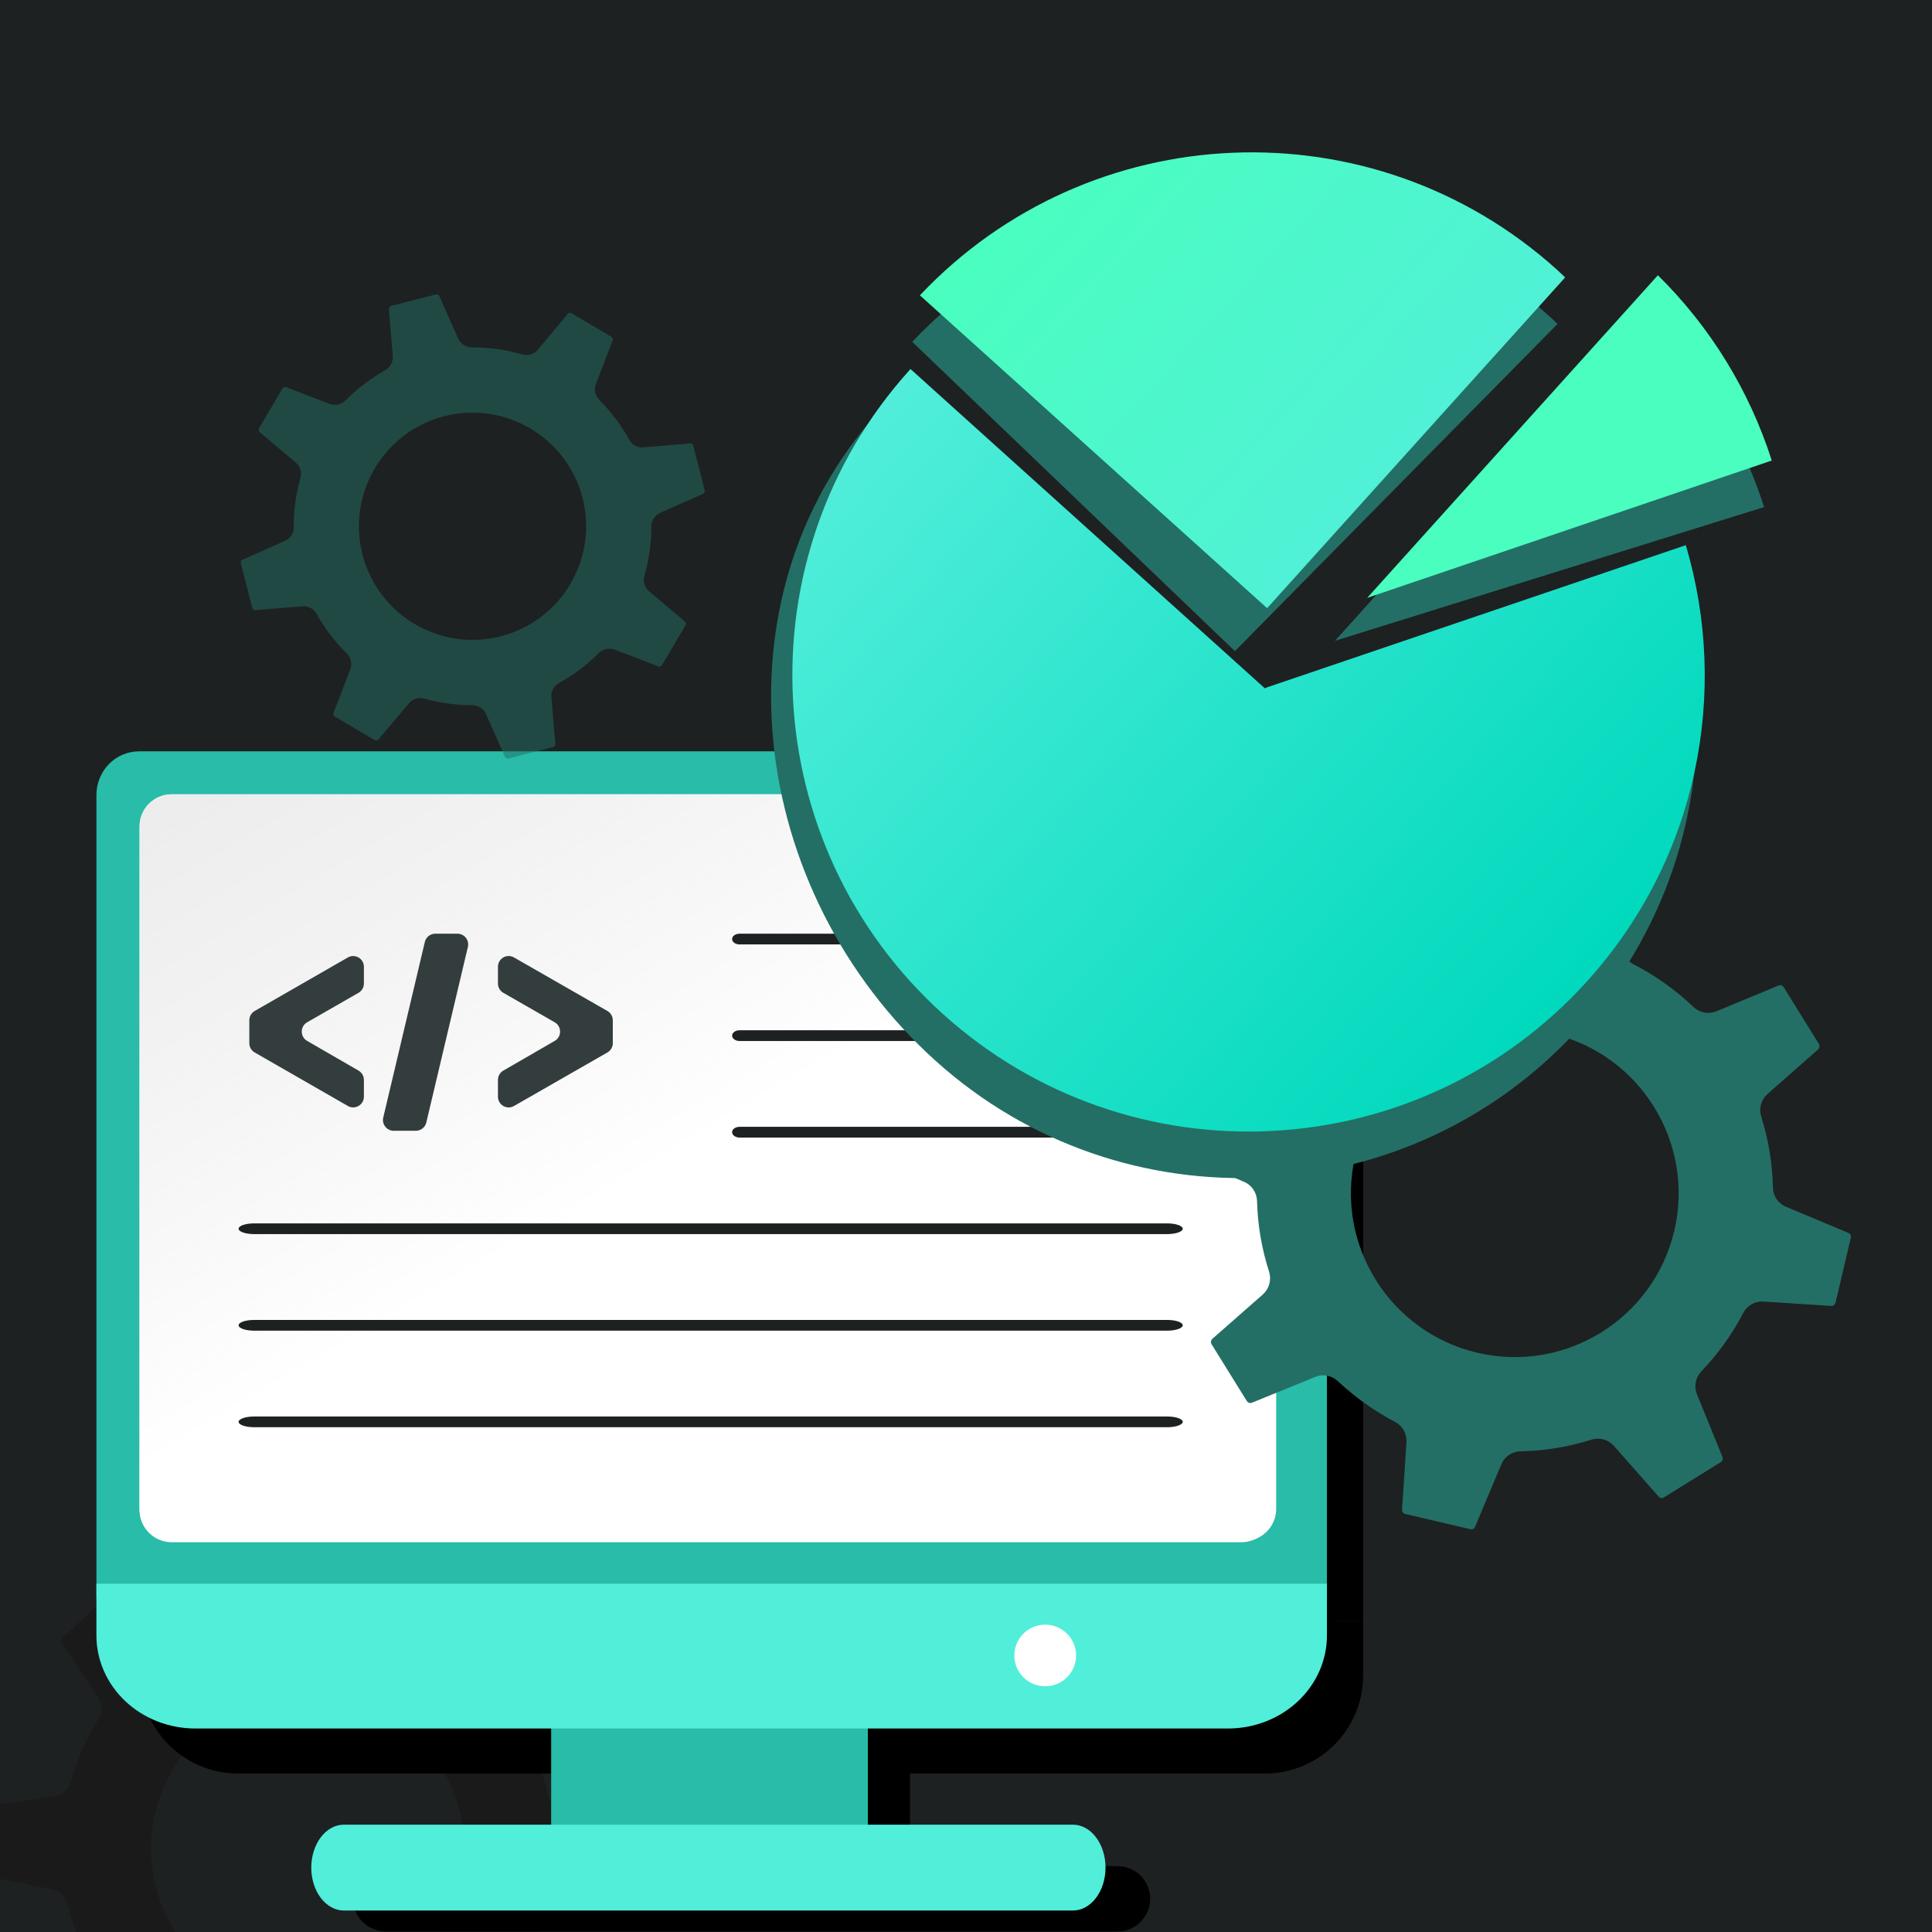 <svg width="180" height="180" viewBox="0 0 180 180" fill="none" xmlns="http://www.w3.org/2000/svg">
<g clip-path="url(#clip0_6368_601)">
<rect width="180" height="180" fill="#1E2121"/>
<g clip-path="url(#clip1_6368_601)">
<path d="M58.736 170.151L58.558 176.074H58.545C58.544 176.162 58.511 176.246 58.452 176.312C58.393 176.377 58.313 176.419 58.225 176.429L52.267 177.24C51.903 177.29 51.562 177.444 51.284 177.684C51.006 177.923 50.803 178.238 50.701 178.59C50.107 180.646 49.222 182.608 48.074 184.416C47.878 184.726 47.776 185.087 47.781 185.454C47.786 185.821 47.897 186.179 48.101 186.484L51.441 191.482C51.486 191.556 51.505 191.643 51.495 191.73C51.484 191.816 51.445 191.896 51.383 191.957L47.056 196.028C47.02 196.064 46.978 196.092 46.931 196.11C46.884 196.128 46.833 196.136 46.783 196.133C46.708 196.132 46.635 196.105 46.577 196.057L41.782 192.441C41.489 192.219 41.137 192.088 40.77 192.062C40.403 192.035 40.035 192.116 39.713 192.293C37.839 193.333 35.826 194.098 33.734 194.567C33.374 194.645 33.046 194.828 32.79 195.091C32.534 195.354 32.362 195.687 32.295 196.048L31.118 201.928C31.102 202.014 31.055 202.091 30.986 202.146C30.918 202.201 30.832 202.229 30.744 202.225L24.806 202.052C24.718 202.051 24.633 202.019 24.566 201.96C24.5 201.902 24.457 201.821 24.446 201.734L23.633 195.791C23.583 195.429 23.428 195.088 23.188 194.811C22.947 194.534 22.632 194.332 22.279 194.23C20.272 193.645 18.352 192.796 16.57 191.704C16.283 191.529 15.955 191.431 15.618 191.421C15.223 191.405 14.833 191.519 14.508 191.743L9.467 195.1C9.402 195.141 9.328 195.163 9.252 195.163C9.202 195.162 9.153 195.151 9.108 195.13C9.063 195.109 9.023 195.08 8.99 195.043L4.907 190.731C4.849 190.665 4.815 190.582 4.81 190.495C4.804 190.408 4.828 190.321 4.878 190.249L8.491 185.498C8.713 185.201 8.845 184.848 8.871 184.479C8.898 184.11 8.817 183.741 8.64 183.416C7.587 181.553 6.809 179.549 6.328 177.465C6.243 177.11 6.058 176.786 5.796 176.531C5.533 176.277 5.203 176.103 4.844 176.029L-1.091 174.841C-1.179 174.825 -1.258 174.778 -1.314 174.708C-1.369 174.638 -1.398 174.55 -1.393 174.461L-1.22 168.538C-1.219 168.45 -1.186 168.366 -1.127 168.301C-1.068 168.235 -0.988 168.194 -0.9 168.183L5.01 167.367C5.377 167.319 5.722 167.164 6.003 166.923C6.283 166.681 6.487 166.364 6.589 166.008C7.167 163.949 8.037 161.982 9.173 160.169C9.369 159.859 9.469 159.5 9.462 159.134C9.455 158.769 9.34 158.414 9.133 158.112L5.767 153.086C5.72 153.012 5.7 152.924 5.711 152.838C5.721 152.751 5.762 152.671 5.825 152.61L10.149 148.539C10.213 148.477 10.296 148.44 10.385 148.435C10.474 148.43 10.561 148.456 10.632 148.51L15.396 152.114C15.693 152.335 16.048 152.466 16.418 152.492C16.788 152.518 17.157 152.438 17.483 152.261C19.351 151.211 21.36 150.434 23.45 149.955C23.806 149.87 24.131 149.686 24.386 149.424C24.641 149.161 24.816 148.832 24.89 148.474L26.081 142.555C26.096 142.468 26.143 142.389 26.213 142.334C26.282 142.278 26.369 142.25 26.458 142.254L32.397 142.427C32.486 142.428 32.571 142.461 32.636 142.521C32.702 142.58 32.743 142.662 32.753 142.749L33.571 148.644C33.62 149.01 33.775 149.354 34.017 149.634C34.259 149.913 34.577 150.117 34.933 150.219C37.044 150.813 39.059 151.705 40.916 152.869C41.227 153.067 41.589 153.17 41.957 153.166C42.325 153.162 42.684 153.052 42.991 152.848L47.959 149.502C48.023 149.46 48.097 149.437 48.174 149.434C48.275 149.439 48.37 149.482 48.441 149.555L52.518 153.872C52.577 153.935 52.613 154.018 52.618 154.105C52.623 154.192 52.599 154.278 52.547 154.349L48.921 159.13C48.699 159.424 48.567 159.776 48.541 160.143C48.514 160.51 48.595 160.876 48.773 161.199C49.816 163.067 50.584 165.076 51.054 167.162C51.133 167.521 51.316 167.848 51.58 168.104C51.844 168.36 52.177 168.533 52.538 168.602L58.434 169.772C58.522 169.789 58.6 169.836 58.655 169.906C58.711 169.975 58.739 170.062 58.736 170.151ZM43.228 172.656C43.463 164.637 37.124 157.933 29.088 157.696C21.052 157.459 14.326 163.787 14.088 171.806C13.849 179.825 20.195 186.529 28.236 186.762C36.277 186.996 42.993 180.669 43.228 172.656Z" fill="#1A1A1A"/>
<g style="mix-blend-mode:soft-light">
<path d="M16.993 73.911H123.058C124.104 73.911 125.107 74.326 125.846 75.063C126.586 75.801 127.001 76.801 127.001 77.844V151.029H13.054V77.844C13.054 76.802 13.469 75.802 14.207 75.064C14.946 74.327 15.948 73.912 16.993 73.911Z" fill="black"/>
<path d="M84.778 160.162H55.273V176.904H84.778V160.162Z" fill="black"/>
<path d="M124.603 79.6H15.447V151.316H124.603V79.6Z" fill="black"/>
<path d="M13.054 151.029H127V156.102C127 158.525 126.035 160.849 124.317 162.562C122.599 164.275 120.269 165.238 117.84 165.238H22.207C19.778 165.238 17.448 164.275 15.731 162.562C14.013 160.849 13.048 158.525 13.048 156.102V151.029H13.054Z" fill="black"/>
<path d="M104.108 179.949H35.943C35.542 179.949 35.145 179.87 34.775 179.717C34.404 179.564 34.068 179.34 33.784 179.057C33.501 178.775 33.276 178.439 33.123 178.069C32.969 177.7 32.891 177.304 32.891 176.904C32.891 176.097 33.212 175.323 33.785 174.752C34.357 174.181 35.133 173.86 35.943 173.86H104.108C104.918 173.86 105.694 174.181 106.266 174.752C106.839 175.323 107.161 176.097 107.161 176.904C107.161 177.712 106.839 178.486 106.267 179.057C105.694 179.628 104.918 179.949 104.108 179.949Z" fill="black"/>
<path d="M102.181 161.849C104.231 161.365 105.499 159.314 105.013 157.269C104.527 155.225 102.471 153.96 100.421 154.445C98.371 154.93 97.103 156.98 97.589 159.025C98.075 161.07 100.131 162.334 102.181 161.849Z" fill="black"/>
</g>
<path d="M12.95 70H119.661C120.713 70 121.722 70.429 122.466 71.192C123.21 71.955 123.628 72.99 123.628 74.07V148.802C123.628 149.354 123.18 149.802 122.628 149.802H9.983C9.431 149.802 8.983 149.354 8.983 148.802V74.07C8.983 72.99 9.401 71.955 10.145 71.192C10.889 70.429 11.898 70 12.95 70Z" fill="#28BCA9"/>
<path d="M79.856 156.25H52.351C51.799 156.25 51.351 156.698 51.351 157.25V171.993C51.351 172.545 51.799 172.993 52.351 172.993H79.856C80.408 172.993 80.856 172.545 80.856 171.993V157.25C80.856 156.698 80.408 156.25 79.856 156.25Z" fill="#28BCA9"/>
<path d="M115.899 74H16C14.343 74 13 75.343 13 77V140.575C13 142.232 14.343 143.575 16 143.575H115.899C117.556 143.575 118.899 142.232 118.899 140.575V77C118.899 75.343 117.556 74 115.899 74Z" fill="white"/>
<path d="M115.653 74H16C14.343 74 13 75.343 13 77V140.686C13 142.343 14.343 143.686 16 143.686H115.653C117.31 143.686 118.653 142.343 118.653 140.686V77C118.653 75.343 117.31 74 115.653 74Z" fill="url(#paint0_linear_6368_601)"/>
<path d="M57.093 97.189C57.093 97.547 56.901 97.878 56.59 98.056L47.889 103.043C47.222 103.425 46.392 102.944 46.392 102.175V100.613C46.392 100.256 46.582 99.926 46.891 99.747L51.682 96.977C52.349 96.591 52.347 95.627 51.679 95.243L46.894 92.499C46.583 92.32 46.392 91.99 46.392 91.631V90.071C46.392 89.303 47.222 88.822 47.889 89.204L56.59 94.19C56.901 94.368 57.093 94.7 57.093 95.058V97.189Z" fill="#343D3D"/>
<path d="M39.718 104.582C39.611 105.033 39.208 105.351 38.745 105.351H36.679C36.034 105.351 35.557 104.749 35.706 104.121L39.581 87.761C39.687 87.31 40.09 86.991 40.554 86.991H42.619C43.265 86.991 43.741 87.594 43.592 88.222L39.718 104.582Z" fill="#343D3D"/>
<path d="M33.904 102.173C33.904 102.942 33.073 103.423 32.406 103.04L23.731 98.057C23.42 97.878 23.229 97.547 23.229 97.189V95.057C23.229 94.699 23.42 94.368 23.731 94.19L32.406 89.206C33.073 88.823 33.904 89.305 33.904 90.073V91.631C33.904 91.99 33.713 92.32 33.402 92.499L28.617 95.243C27.948 95.627 27.947 96.591 28.614 96.977L33.405 99.747C33.714 99.926 33.904 100.256 33.904 100.613V102.173Z" fill="#343D3D"/>
<path fill-rule="evenodd" clip-rule="evenodd" d="M68.209 87.491C68.209 87.215 68.52 86.991 68.904 86.991H109.496C109.879 86.991 110.19 87.215 110.19 87.491C110.19 87.767 109.879 87.991 109.496 87.991H68.904C68.52 87.991 68.209 87.767 68.209 87.491Z" fill="#1E2121"/>
<path fill-rule="evenodd" clip-rule="evenodd" d="M68.209 96.487C68.209 96.211 68.52 95.987 68.904 95.987H109.496C109.879 95.987 110.19 96.211 110.19 96.487C110.19 96.763 109.879 96.987 109.496 96.987H68.904C68.52 96.987 68.209 96.763 68.209 96.487Z" fill="#1E2121"/>
<path fill-rule="evenodd" clip-rule="evenodd" d="M68.209 105.483C68.209 105.207 68.52 104.983 68.904 104.983H109.496C109.879 104.983 110.19 105.207 110.19 105.483C110.19 105.759 109.879 105.983 109.496 105.983H68.904C68.52 105.983 68.209 105.759 68.209 105.483Z" fill="#1E2121"/>
<path fill-rule="evenodd" clip-rule="evenodd" d="M22.23 114.479C22.23 114.203 22.881 113.979 23.686 113.979H108.735C109.539 113.979 110.191 114.203 110.191 114.479C110.191 114.755 109.539 114.979 108.735 114.979H23.686C22.881 114.979 22.23 114.755 22.23 114.479Z" fill="#1E2121"/>
<path fill-rule="evenodd" clip-rule="evenodd" d="M22.23 123.475C22.23 123.199 22.881 122.975 23.686 122.975H108.735C109.539 122.975 110.191 123.199 110.191 123.475C110.191 123.751 109.539 123.975 108.735 123.975H23.686C22.881 123.975 22.23 123.751 22.23 123.475Z" fill="#1E2121"/>
<path fill-rule="evenodd" clip-rule="evenodd" d="M22.23 132.471C22.23 132.195 22.881 131.971 23.686 131.971H108.735C109.539 131.971 110.191 132.195 110.191 132.471C110.191 132.747 109.539 132.971 108.735 132.971H23.686C22.881 132.971 22.23 132.747 22.23 132.471Z" fill="#1E2121"/>
<path d="M8.986 147.554H123.628V152.37C123.628 154.669 122.657 156.875 120.929 158.501C119.201 160.128 116.857 161.041 114.413 161.041H18.199C15.755 161.041 13.411 160.128 11.682 158.501C9.954 156.875 8.983 154.669 8.983 152.37V147.554H8.986Z" fill="#51EEDA"/>
<path d="M99.958 178H32.041C31.642 178 31.246 177.897 30.877 177.695C30.508 177.494 30.173 177.2 29.89 176.828C29.608 176.457 29.384 176.016 29.231 175.53C29.078 175.045 29 174.525 29 173.999C29 173.474 29.079 172.954 29.232 172.469C29.384 171.984 29.608 171.543 29.891 171.171C30.173 170.8 30.508 170.505 30.877 170.304C31.246 170.103 31.642 170 32.041 170H99.958C100.765 170 101.538 170.421 102.109 171.171C102.679 171.921 103 172.939 103 173.999C103 175.06 102.68 176.078 102.109 176.828C101.539 177.579 100.765 178 99.958 178Z" fill="#51EEDA"/>
<path d="M98.043 157.028C99.59 156.663 100.547 155.116 100.18 153.573C99.813 152.031 98.262 151.077 96.715 151.442C95.169 151.808 94.212 153.355 94.579 154.898C94.946 156.44 96.497 157.394 98.043 157.028Z" fill="white"/>
<g filter="url(#filter0_d_6368_601)">
<path d="M172.435 111.319L171.011 117.377L170.992 117.373C170.973 117.463 170.922 117.543 170.848 117.598C170.774 117.653 170.682 117.679 170.59 117.671L164.306 117.26C163.922 117.235 163.539 117.323 163.203 117.511C162.868 117.7 162.594 117.981 162.415 118.322C161.378 120.314 160.062 122.148 158.507 123.77C158.241 124.049 158.061 124.398 157.989 124.777C157.916 125.156 157.955 125.547 158.101 125.905L160.481 131.745C160.512 131.83 160.513 131.924 160.485 132.011C160.456 132.097 160.399 132.172 160.322 132.222L155.028 135.506C154.984 135.535 154.934 135.555 154.882 135.564C154.83 135.572 154.777 135.57 154.726 135.557C154.649 135.54 154.579 135.497 154.53 135.436L150.368 130.712C150.113 130.423 149.779 130.214 149.408 130.11C149.036 130.006 148.643 130.012 148.275 130.128C146.132 130.806 143.903 131.173 141.657 131.218C141.271 131.223 140.896 131.341 140.578 131.559C140.261 131.776 140.014 132.083 139.87 132.44L137.429 138.245C137.395 138.33 137.331 138.4 137.249 138.442C137.167 138.483 137.072 138.494 136.983 138.472L130.925 137.053C130.836 137.033 130.756 136.981 130.701 136.907C130.647 136.833 130.62 136.742 130.627 136.651L131.038 130.366C131.063 129.982 130.975 129.599 130.787 129.264C130.598 128.929 130.316 128.655 129.976 128.477C128.037 127.454 126.243 126.177 124.643 124.68C124.384 124.439 124.068 124.27 123.725 124.188C123.322 124.09 122.899 124.125 122.518 124.289L116.64 126.689C116.566 126.717 116.485 126.724 116.406 126.709C116.356 126.697 116.308 126.675 116.266 126.645C116.224 126.614 116.189 126.575 116.163 126.53L112.878 121.239C112.832 121.16 112.813 121.067 112.826 120.976C112.839 120.885 112.882 120.801 112.949 120.738L117.653 116.604C117.942 116.345 118.152 116.009 118.256 115.635C118.36 115.261 118.355 114.864 118.241 114.493C117.551 112.356 117.171 110.131 117.115 107.886C117.103 107.503 116.981 107.131 116.765 106.814C116.548 106.498 116.246 106.25 115.893 106.099L110.046 103.633C109.961 103.597 109.892 103.532 109.85 103.449C109.809 103.367 109.798 103.272 109.821 103.183L111.24 97.125C111.259 97.035 111.311 96.956 111.385 96.901C111.459 96.846 111.55 96.82 111.642 96.827L117.879 97.223C118.266 97.25 118.652 97.163 118.991 96.974C119.33 96.784 119.605 96.499 119.784 96.155C120.809 94.157 122.114 92.315 123.661 90.687C123.926 90.409 124.104 90.061 124.173 89.683C124.243 89.306 124.2 88.916 124.051 88.563L121.651 82.685C121.618 82.599 121.615 82.505 121.644 82.418C121.673 82.33 121.731 82.256 121.809 82.207L127.1 78.922C127.144 78.893 127.193 78.873 127.246 78.865C127.298 78.856 127.351 78.858 127.402 78.872C127.48 78.891 127.55 78.933 127.603 78.993L131.735 83.697C131.994 83.987 132.331 84.197 132.705 84.301C133.079 84.405 133.475 84.4 133.847 84.285C135.984 83.595 138.21 83.216 140.455 83.16C140.838 83.147 141.21 83.025 141.526 82.809C141.843 82.593 142.091 82.29 142.242 81.938L144.705 76.097C144.739 76.01 144.804 75.939 144.887 75.897C144.97 75.854 145.065 75.843 145.156 75.865L151.214 77.285C151.305 77.305 151.386 77.357 151.44 77.432C151.495 77.507 151.521 77.599 151.512 77.691L151.116 83.929C151.09 84.316 151.177 84.702 151.367 85.04C151.556 85.378 151.84 85.654 152.184 85.834C154.226 86.886 156.107 88.226 157.769 89.811C158.046 90.079 158.396 90.261 158.775 90.334C159.153 90.407 159.545 90.369 159.903 90.223L165.702 87.818C165.777 87.789 165.858 87.781 165.937 87.794C166.04 87.82 166.129 87.884 166.186 87.974L169.466 93.268C169.513 93.346 169.532 93.439 169.52 93.529C169.507 93.62 169.464 93.704 169.397 93.766L164.672 97.927C164.382 98.183 164.173 98.517 164.07 98.889C163.966 99.261 163.972 99.656 164.087 100.024C164.765 102.165 165.132 104.393 165.178 106.638C165.184 107.023 165.303 107.398 165.52 107.717C165.737 108.035 166.043 108.283 166.399 108.429L172.205 110.866C172.291 110.901 172.361 110.967 172.404 111.05C172.446 111.133 172.457 111.229 172.435 111.319ZM155.993 110.655C157.916 102.452 152.817 94.23 144.618 92.305C136.419 90.38 128.19 95.486 126.265 103.688C124.34 111.889 129.447 120.114 137.651 122.035C145.854 123.956 154.072 118.853 155.993 110.655Z" fill="#236F65"/>
</g>
<path opacity="0.52" d="M64.59 41.515L65.662 45.694L65.65 45.698C65.667 45.76 65.661 45.825 65.633 45.883C65.605 45.94 65.557 45.986 65.499 46.011L61.505 47.778C61.261 47.887 61.054 48.064 60.909 48.287C60.763 48.511 60.686 48.772 60.685 49.039C60.688 50.596 60.469 52.146 60.036 53.642C59.962 53.899 59.964 54.172 60.041 54.428C60.118 54.683 60.268 54.911 60.472 55.084L63.812 57.907C63.859 57.949 63.89 58.007 63.9 58.069C63.91 58.131 63.899 58.196 63.868 58.251L61.671 61.971C61.654 62.003 61.63 62.031 61.6 62.053C61.571 62.075 61.538 62.091 61.502 62.099C61.449 62.113 61.393 62.109 61.343 62.088L57.267 60.523C57.017 60.428 56.745 60.407 56.484 60.462C56.222 60.518 55.983 60.648 55.794 60.837C54.695 61.943 53.444 62.885 52.078 63.635C51.843 63.762 51.651 63.955 51.525 64.191C51.4 64.427 51.347 64.694 51.373 64.96L51.74 69.311C51.746 69.374 51.729 69.438 51.692 69.49C51.655 69.542 51.601 69.579 51.539 69.594L47.361 70.669C47.3 70.686 47.234 70.68 47.177 70.652C47.12 70.624 47.074 70.577 47.049 70.518L45.281 66.525C45.173 66.281 44.996 66.074 44.772 65.929C44.548 65.784 44.287 65.706 44.021 65.706C42.501 65.701 40.989 65.493 39.524 65.088C39.288 65.023 39.039 65.021 38.802 65.081C38.523 65.15 38.274 65.308 38.093 65.531L35.254 68.895C35.217 68.936 35.169 68.966 35.116 68.982C35.081 68.991 35.045 68.993 35.009 68.988C34.974 68.982 34.94 68.97 34.909 68.951L31.19 66.757C31.136 66.723 31.095 66.671 31.074 66.611C31.052 66.551 31.052 66.486 31.072 66.425L32.633 62.374C32.728 62.122 32.748 61.848 32.692 61.584C32.636 61.321 32.505 61.079 32.316 60.888C31.205 59.797 30.257 58.552 29.5 57.191C29.369 56.959 29.175 56.77 28.94 56.645C28.706 56.52 28.44 56.465 28.175 56.486L23.79 56.85C23.727 56.855 23.663 56.838 23.611 56.8C23.559 56.763 23.522 56.708 23.507 56.646L22.431 52.469C22.415 52.407 22.421 52.341 22.448 52.284C22.476 52.227 22.524 52.181 22.583 52.156L26.541 50.394C26.788 50.286 26.997 50.109 27.145 49.883C27.291 49.658 27.369 49.395 27.369 49.126C27.356 47.569 27.566 46.018 27.992 44.52C28.066 44.264 28.063 43.993 27.985 43.739C27.906 43.484 27.754 43.259 27.549 43.09L24.185 40.25C24.137 40.208 24.105 40.151 24.095 40.088C24.085 40.025 24.097 39.961 24.129 39.906L26.323 36.187C26.341 36.155 26.365 36.127 26.394 36.105C26.423 36.083 26.457 36.067 26.492 36.059C26.546 36.045 26.603 36.049 26.655 36.069L30.706 37.63C30.958 37.725 31.232 37.745 31.495 37.689C31.759 37.633 32.001 37.502 32.192 37.312C33.283 36.202 34.529 35.253 35.89 34.497C36.121 34.366 36.311 34.172 36.435 33.937C36.56 33.702 36.616 33.437 36.595 33.171L36.23 28.791C36.224 28.727 36.241 28.663 36.278 28.61C36.315 28.557 36.37 28.52 36.433 28.504L40.611 27.428C40.673 27.411 40.74 27.418 40.797 27.446C40.855 27.474 40.901 27.523 40.925 27.583L42.687 31.542C42.795 31.788 42.973 31.997 43.198 32.144C43.423 32.291 43.686 32.369 43.955 32.369C45.548 32.359 47.134 32.577 48.665 33.017C48.922 33.093 49.195 33.092 49.451 33.015C49.707 32.938 49.936 32.788 50.108 32.584L52.898 29.242C52.935 29.2 52.982 29.169 53.035 29.152C53.106 29.135 53.182 29.146 53.245 29.182L56.962 31.38C57.017 31.413 57.058 31.464 57.08 31.523C57.101 31.583 57.101 31.649 57.08 31.709L55.515 35.784C55.419 36.034 55.398 36.306 55.454 36.568C55.51 36.83 55.641 37.071 55.83 37.26C56.935 38.358 57.877 39.608 58.627 40.972C58.754 41.207 58.948 41.399 59.183 41.525C59.419 41.651 59.686 41.705 59.952 41.68L64.302 41.311C64.367 41.305 64.431 41.322 64.484 41.36C64.536 41.398 64.574 41.453 64.59 41.515ZM54.275 46.393C52.819 40.736 47.043 37.324 41.387 38.777C35.731 40.23 32.318 46.013 33.772 51.67C35.225 57.327 41.008 60.738 46.665 59.281C52.322 57.824 55.731 52.047 54.275 46.393Z" fill="#236F65"/>
<g filter="url(#filter1_d_6368_601)">
<path d="M118.055 56.663L148.108 26.184C147.852 25.941 147.601 25.691 147.336 25.453C130.146 9.963 103.794 11.111 87.993 27.849L118.055 56.663Z" fill="#236F65"/>
</g>
<g filter="url(#filter2_d_6368_601)">
<path d="M167.359 43.242C165.273 36.714 161.632 30.79 156.75 25.98L154.461 25.645L127.378 55.703L167.359 43.242Z" fill="#236F65"/>
</g>
<g filter="url(#filter3_d_6368_601)">
<path d="M120.188 64.428L120.144 64.477L87.116 34.717C87.09 34.745 84.828 34.382 84.828 34.382C69.113 51.822 72.724 79.115 90.165 94.831C107.606 110.546 134.483 109.146 150.198 91.706C160.48 80.295 163.422 64.849 159.351 51.128L157.063 50.793L120.188 64.423" fill="#236F65"/>
</g>
<path d="M118.055 56.663L145.82 25.849C145.563 25.606 145.313 25.356 145.048 25.118C127.858 9.628 101.506 10.776 85.705 27.514L118.055 56.663Z" fill="url(#paint1_linear_6368_601)"/>
<path d="M165.071 42.907C162.985 36.379 159.344 30.455 154.461 25.645L127.378 55.703L165.071 42.907Z" fill="#4AFEBF"/>
<path d="M117.9 64.093L117.856 64.141L84.828 34.382C84.802 34.41 84.777 34.438 84.752 34.466C69.034 51.905 70.436 78.78 87.877 94.496C105.318 110.211 132.196 108.811 147.911 91.371C158.192 79.96 161.135 64.514 157.063 50.793L117.901 64.088" fill="url(#paint2_linear_6368_601)"/>
</g>
</g>
<defs>
<filter id="filter0_d_6368_601" x="105.809" y="75.854" width="70.637" height="70.629" filterUnits="userSpaceOnUse" color-interpolation-filters="sRGB">
<feFlood flood-opacity="0" result="BackgroundImageFix"/>
<feColorMatrix in="SourceAlpha" type="matrix" values="0 0 0 0 0 0 0 0 0 0 0 0 0 0 0 0 0 0 127 0" result="hardAlpha"/>
<feOffset dy="4"/>
<feGaussianBlur stdDeviation="2"/>
<feComposite in2="hardAlpha" operator="out"/>
<feColorMatrix type="matrix" values="0 0 0 0 0 0 0 0 0 0 0 0 0 0 0 0 0 0 0.25 0"/>
<feBlend mode="normal" in2="BackgroundImageFix" result="effect1_dropShadow_6368_601"/>
<feBlend mode="normal" in="SourceGraphic" in2="effect1_dropShadow_6368_601" result="shape"/>
</filter>
<filter id="filter1_d_6368_601" x="80.994" y="14.529" width="68.115" height="50.134" filterUnits="userSpaceOnUse" color-interpolation-filters="sRGB">
<feFlood flood-opacity="0" result="BackgroundImageFix"/>
<feColorMatrix in="SourceAlpha" type="matrix" values="0 0 0 0 0 0 0 0 0 0 0 0 0 0 0 0 0 0 127 0" result="hardAlpha"/>
<feOffset dx="-3" dy="4"/>
<feGaussianBlur stdDeviation="2"/>
<feComposite in2="hardAlpha" operator="out"/>
<feColorMatrix type="matrix" values="0 0 0 0 0 0 0 0 0 0 0 0 0 0 0 0 0 0 0.13 0"/>
<feBlend mode="normal" in2="BackgroundImageFix" result="effect1_dropShadow_6368_601"/>
<feBlend mode="normal" in="SourceGraphic" in2="effect1_dropShadow_6368_601" result="shape"/>
</filter>
<filter id="filter2_d_6368_601" x="120.378" y="25.645" width="47.981" height="38.057" filterUnits="userSpaceOnUse" color-interpolation-filters="sRGB">
<feFlood flood-opacity="0" result="BackgroundImageFix"/>
<feColorMatrix in="SourceAlpha" type="matrix" values="0 0 0 0 0 0 0 0 0 0 0 0 0 0 0 0 0 0 127 0" result="hardAlpha"/>
<feOffset dx="-3" dy="4"/>
<feGaussianBlur stdDeviation="2"/>
<feComposite in2="hardAlpha" operator="out"/>
<feColorMatrix type="matrix" values="0 0 0 0 0 0 0 0 0 0 0 0 0 0 0 0 0 0 0.13 0"/>
<feBlend mode="normal" in2="BackgroundImageFix" result="effect1_dropShadow_6368_601"/>
<feBlend mode="normal" in="SourceGraphic" in2="effect1_dropShadow_6368_601" result="shape"/>
</filter>
<filter id="filter3_d_6368_601" x="67.838" y="34.382" width="94.278" height="79.378" filterUnits="userSpaceOnUse" color-interpolation-filters="sRGB">
<feFlood flood-opacity="0" result="BackgroundImageFix"/>
<feColorMatrix in="SourceAlpha" type="matrix" values="0 0 0 0 0 0 0 0 0 0 0 0 0 0 0 0 0 0 127 0" result="hardAlpha"/>
<feOffset dx="-3" dy="4"/>
<feGaussianBlur stdDeviation="2"/>
<feComposite in2="hardAlpha" operator="out"/>
<feColorMatrix type="matrix" values="0 0 0 0 0 0 0 0 0 0 0 0 0 0 0 0 0 0 0.13 0"/>
<feBlend mode="normal" in2="BackgroundImageFix" result="effect1_dropShadow_6368_601"/>
<feBlend mode="normal" in="SourceGraphic" in2="effect1_dropShadow_6368_601" result="shape"/>
</filter>
<linearGradient id="paint0_linear_6368_601" x1="93.356" y1="182.102" x2="-68.135" y2="-91.159" gradientUnits="userSpaceOnUse">
<stop offset="0.25" stop-color="white"/>
<stop offset="1" stop-color="#999999" stop-opacity="0.15"/>
</linearGradient>
<linearGradient id="paint1_linear_6368_601" x1="99.597" y1="12.097" x2="131.946" y2="41.246" gradientUnits="userSpaceOnUse">
<stop stop-color="#4AFEBF"/>
<stop offset="1" stop-color="#50F1D6"/>
</linearGradient>
<linearGradient id="paint2_linear_6368_601" x1="82.667" y1="36.779" x2="145.824" y2="93.687" gradientUnits="userSpaceOnUse">
<stop stop-color="#51EEDA"/>
<stop offset="1" stop-color="#00D9BD"/>
</linearGradient>
<clipPath id="clip0_6368_601">
<rect width="180" height="180" fill="white"/>
</clipPath>
<clipPath id="clip1_6368_601">
<rect width="180" height="180" fill="white"/>
</clipPath>
</defs>
</svg>
